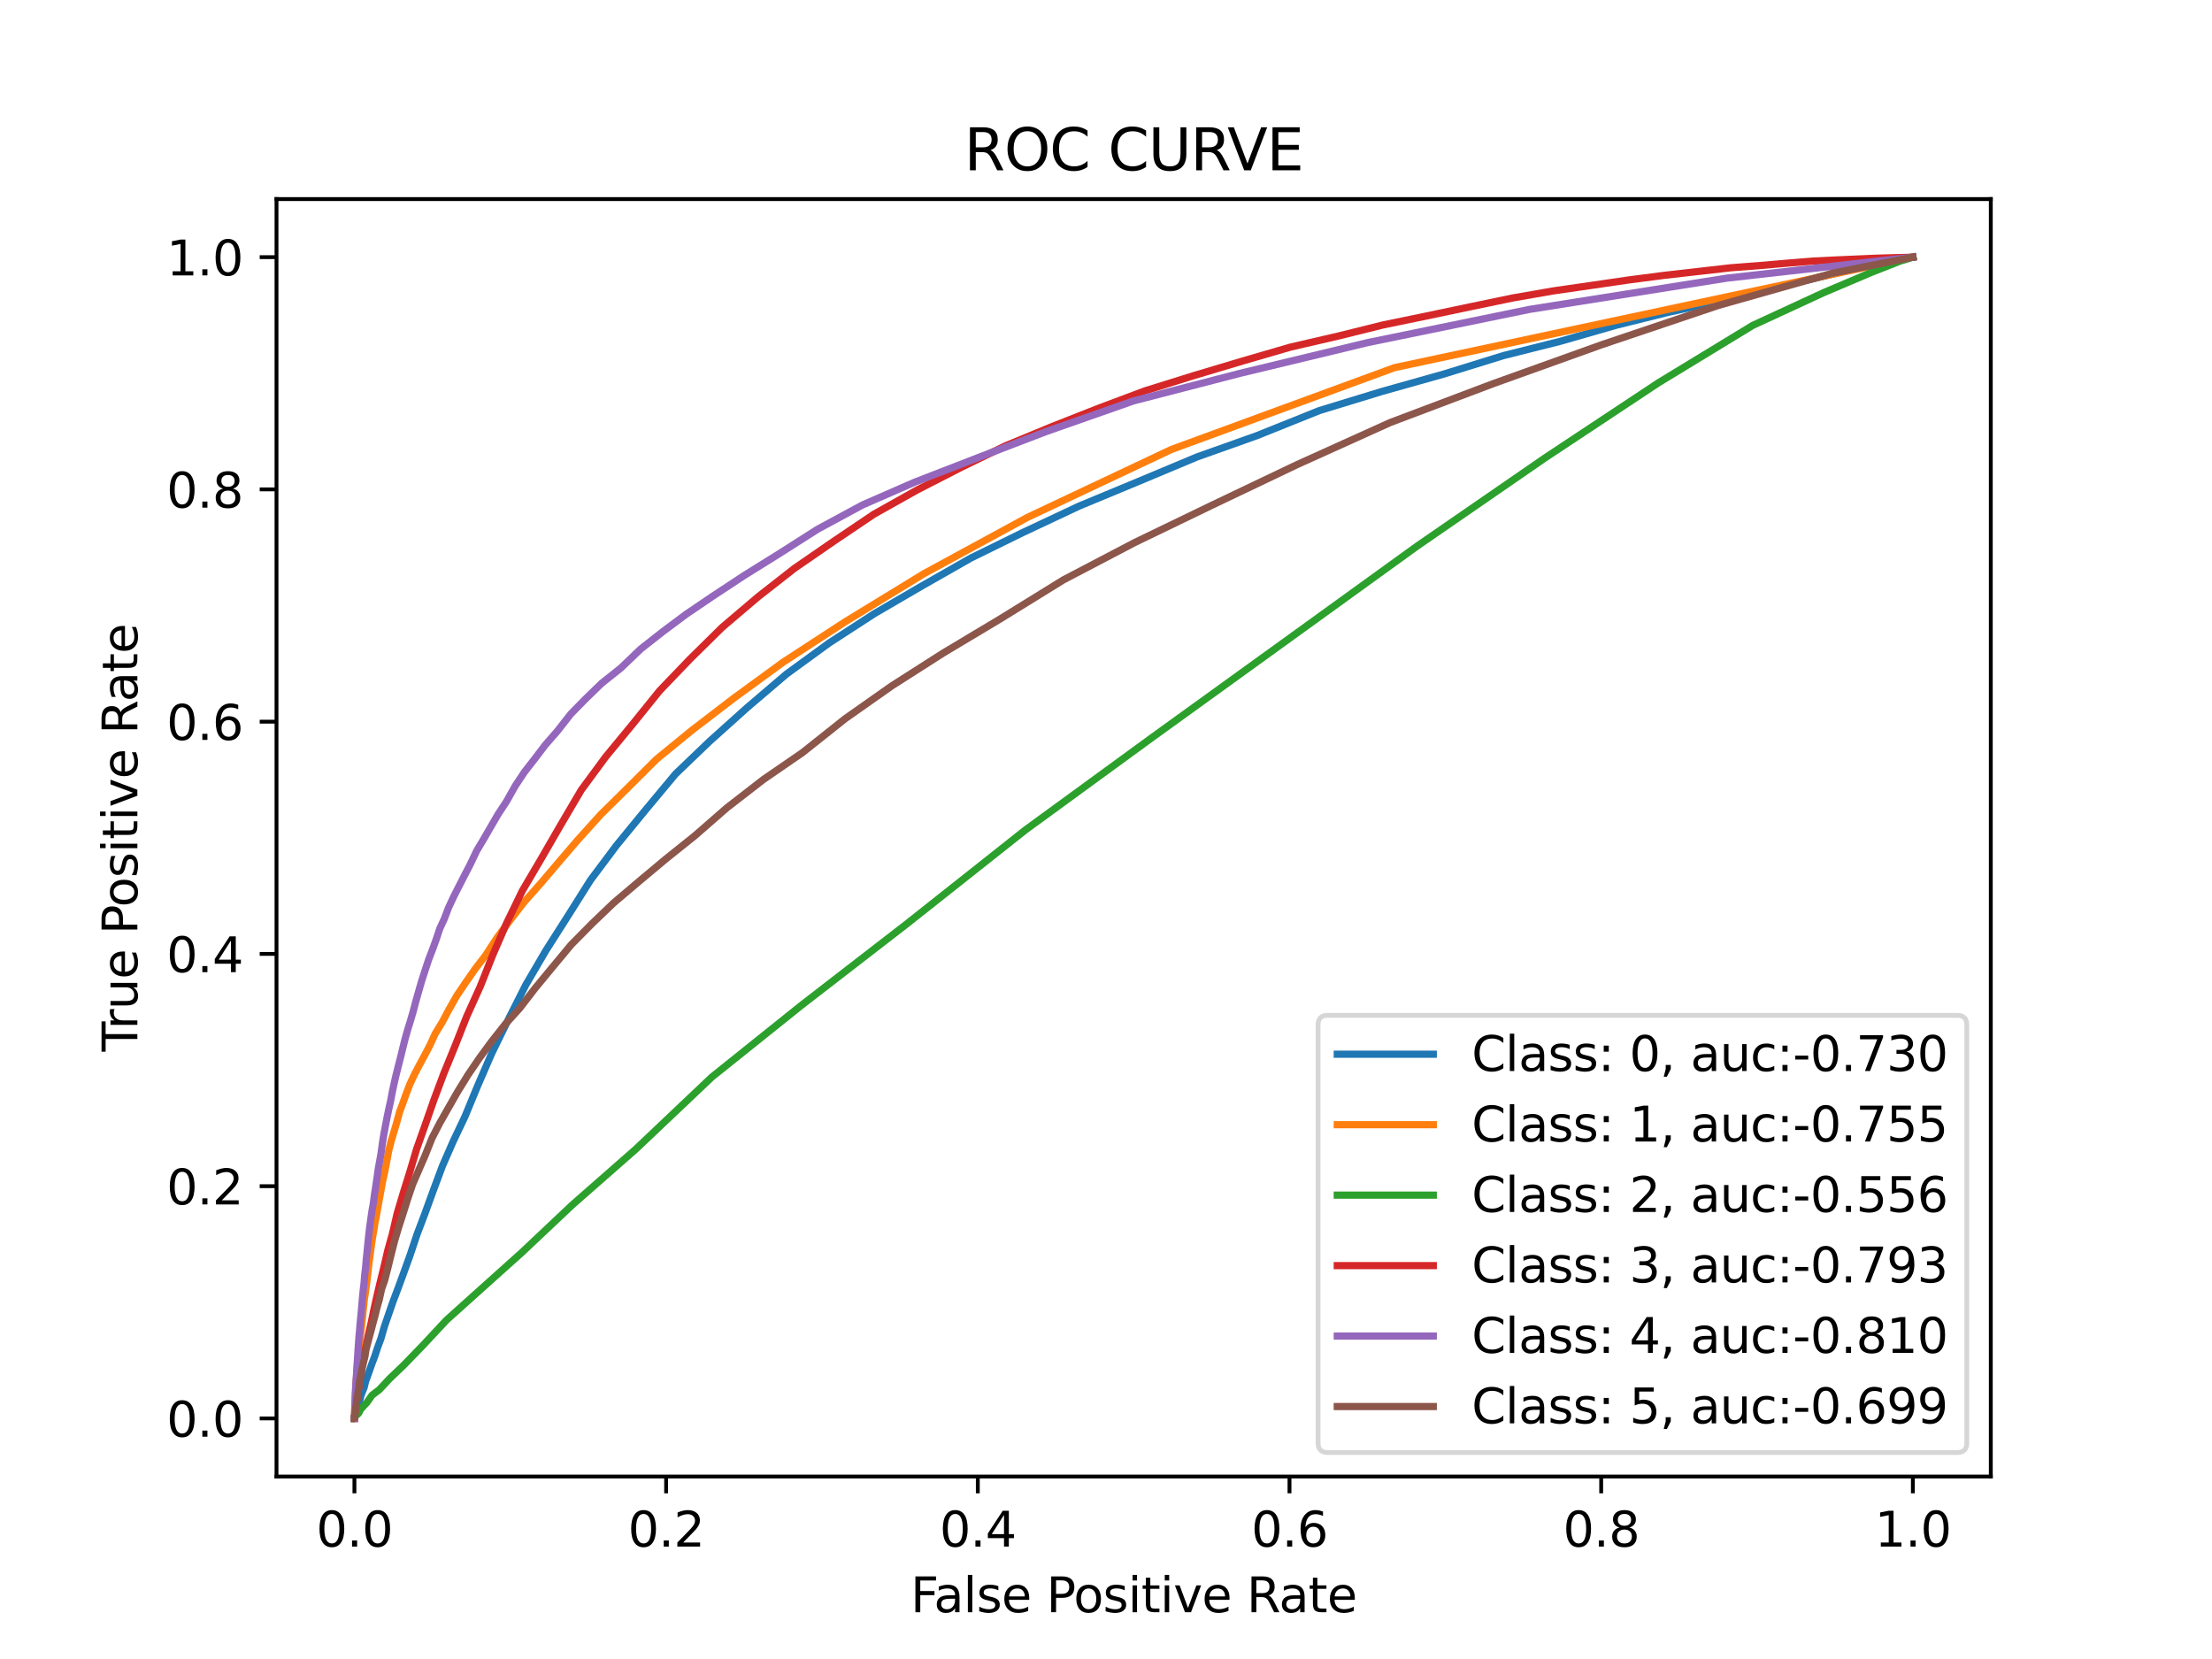 <?xml version="1.0" encoding="utf-8" standalone="no"?>
<!DOCTYPE svg PUBLIC "-//W3C//DTD SVG 1.1//EN"
  "http://www.w3.org/Graphics/SVG/1.1/DTD/svg11.dtd">
<svg height="345.6pt" version="1.1" viewBox="0 0 460.8 345.6" width="460.8pt" xmlns="http://www.w3.org/2000/svg" xmlns:xlink="http://www.w3.org/1999/xlink">
 <defs>
  <style type="text/css">*{stroke-linecap:butt;stroke-linejoin:round;}</style>
 </defs>
 <g id="figure_1">
  <g id="patch_1">
   <path d="M 0 345.6 
L 460.8 345.6 
L 460.8 0 
L 0 0 
z
" style="fill:#ffffff;"/>
  </g>
  <g id="axes_1">
   <g id="patch_2">
    <path d="M 57.6 307.584 
L 414.72 307.584 
L 414.72 41.472 
L 57.6 41.472 
z
" style="fill:#ffffff;"/>
   </g>
   <g id="matplotlib.axis_1">
    <g id="xtick_1">
     <g id="line2d_1">
      <defs>
       <path d="M 0 0 
L 0 3.5 
" id="m2ccf9ad926" style="stroke:#000000;stroke-width:0.8;"/>
      </defs>
      <g>
       <use style="stroke:#000000;stroke-width:0.8;" x="73.833" xlink:href="#m2ccf9ad926" y="307.584"/>
      </g>
     </g>
     <g id="text_1">
      <!-- 0.0 -->
      <g transform="translate(65.881 322.182)scale(0.1 -0.1)">
       <defs>
        <path d="M 2034 4250 
Q 1547 4250 1301 3770 
Q 1056 3291 1056 2328 
Q 1056 1369 1301 889 
Q 1547 409 2034 409 
Q 2525 409 2770 889 
Q 3016 1369 3016 2328 
Q 3016 3291 2770 3770 
Q 2525 4250 2034 4250 
z
M 2034 4750 
Q 2819 4750 3233 4129 
Q 3647 3509 3647 2328 
Q 3647 1150 3233 529 
Q 2819 -91 2034 -91 
Q 1250 -91 836 529 
Q 422 1150 422 2328 
Q 422 3509 836 4129 
Q 1250 4750 2034 4750 
z
" id="DejaVuSans-30" transform="scale(0.016)"/>
        <path d="M 684 794 
L 1344 794 
L 1344 0 
L 684 0 
L 684 794 
z
" id="DejaVuSans-2e" transform="scale(0.016)"/>
       </defs>
       <use xlink:href="#DejaVuSans-30"/>
       <use x="63.623" xlink:href="#DejaVuSans-2e"/>
       <use x="95.41" xlink:href="#DejaVuSans-30"/>
      </g>
     </g>
    </g>
    <g id="xtick_2">
     <g id="line2d_2">
      <g>
       <use style="stroke:#000000;stroke-width:0.8;" x="138.764" xlink:href="#m2ccf9ad926" y="307.584"/>
      </g>
     </g>
     <g id="text_2">
      <!-- 0.2 -->
      <g transform="translate(130.812 322.182)scale(0.1 -0.1)">
       <defs>
        <path d="M 1228 531 
L 3431 531 
L 3431 0 
L 469 0 
L 469 531 
Q 828 903 1448 1529 
Q 2069 2156 2228 2338 
Q 2531 2678 2651 2914 
Q 2772 3150 2772 3378 
Q 2772 3750 2511 3984 
Q 2250 4219 1831 4219 
Q 1534 4219 1204 4116 
Q 875 4013 500 3803 
L 500 4441 
Q 881 4594 1212 4672 
Q 1544 4750 1819 4750 
Q 2544 4750 2975 4387 
Q 3406 4025 3406 3419 
Q 3406 3131 3298 2873 
Q 3191 2616 2906 2266 
Q 2828 2175 2409 1742 
Q 1991 1309 1228 531 
z
" id="DejaVuSans-32" transform="scale(0.016)"/>
       </defs>
       <use xlink:href="#DejaVuSans-30"/>
       <use x="63.623" xlink:href="#DejaVuSans-2e"/>
       <use x="95.41" xlink:href="#DejaVuSans-32"/>
      </g>
     </g>
    </g>
    <g id="xtick_3">
     <g id="line2d_3">
      <g>
       <use style="stroke:#000000;stroke-width:0.8;" x="203.695" xlink:href="#m2ccf9ad926" y="307.584"/>
      </g>
     </g>
     <g id="text_3">
      <!-- 0.4 -->
      <g transform="translate(195.743 322.182)scale(0.1 -0.1)">
       <defs>
        <path d="M 2419 4116 
L 825 1625 
L 2419 1625 
L 2419 4116 
z
M 2253 4666 
L 3047 4666 
L 3047 1625 
L 3713 1625 
L 3713 1100 
L 3047 1100 
L 3047 0 
L 2419 0 
L 2419 1100 
L 313 1100 
L 313 1709 
L 2253 4666 
z
" id="DejaVuSans-34" transform="scale(0.016)"/>
       </defs>
       <use xlink:href="#DejaVuSans-30"/>
       <use x="63.623" xlink:href="#DejaVuSans-2e"/>
       <use x="95.41" xlink:href="#DejaVuSans-34"/>
      </g>
     </g>
    </g>
    <g id="xtick_4">
     <g id="line2d_4">
      <g>
       <use style="stroke:#000000;stroke-width:0.8;" x="268.625" xlink:href="#m2ccf9ad926" y="307.584"/>
      </g>
     </g>
     <g id="text_4">
      <!-- 0.6 -->
      <g transform="translate(260.674 322.182)scale(0.1 -0.1)">
       <defs>
        <path d="M 2113 2584 
Q 1688 2584 1439 2293 
Q 1191 2003 1191 1497 
Q 1191 994 1439 701 
Q 1688 409 2113 409 
Q 2538 409 2786 701 
Q 3034 994 3034 1497 
Q 3034 2003 2786 2293 
Q 2538 2584 2113 2584 
z
M 3366 4563 
L 3366 3988 
Q 3128 4100 2886 4159 
Q 2644 4219 2406 4219 
Q 1781 4219 1451 3797 
Q 1122 3375 1075 2522 
Q 1259 2794 1537 2939 
Q 1816 3084 2150 3084 
Q 2853 3084 3261 2657 
Q 3669 2231 3669 1497 
Q 3669 778 3244 343 
Q 2819 -91 2113 -91 
Q 1303 -91 875 529 
Q 447 1150 447 2328 
Q 447 3434 972 4092 
Q 1497 4750 2381 4750 
Q 2619 4750 2861 4703 
Q 3103 4656 3366 4563 
z
" id="DejaVuSans-36" transform="scale(0.016)"/>
       </defs>
       <use xlink:href="#DejaVuSans-30"/>
       <use x="63.623" xlink:href="#DejaVuSans-2e"/>
       <use x="95.41" xlink:href="#DejaVuSans-36"/>
      </g>
     </g>
    </g>
    <g id="xtick_5">
     <g id="line2d_5">
      <g>
       <use style="stroke:#000000;stroke-width:0.8;" x="333.556" xlink:href="#m2ccf9ad926" y="307.584"/>
      </g>
     </g>
     <g id="text_5">
      <!-- 0.8 -->
      <g transform="translate(325.605 322.182)scale(0.1 -0.1)">
       <defs>
        <path d="M 2034 2216 
Q 1584 2216 1326 1975 
Q 1069 1734 1069 1313 
Q 1069 891 1326 650 
Q 1584 409 2034 409 
Q 2484 409 2743 651 
Q 3003 894 3003 1313 
Q 3003 1734 2745 1975 
Q 2488 2216 2034 2216 
z
M 1403 2484 
Q 997 2584 770 2862 
Q 544 3141 544 3541 
Q 544 4100 942 4425 
Q 1341 4750 2034 4750 
Q 2731 4750 3128 4425 
Q 3525 4100 3525 3541 
Q 3525 3141 3298 2862 
Q 3072 2584 2669 2484 
Q 3125 2378 3379 2068 
Q 3634 1759 3634 1313 
Q 3634 634 3220 271 
Q 2806 -91 2034 -91 
Q 1263 -91 848 271 
Q 434 634 434 1313 
Q 434 1759 690 2068 
Q 947 2378 1403 2484 
z
M 1172 3481 
Q 1172 3119 1398 2916 
Q 1625 2713 2034 2713 
Q 2441 2713 2670 2916 
Q 2900 3119 2900 3481 
Q 2900 3844 2670 4047 
Q 2441 4250 2034 4250 
Q 1625 4250 1398 4047 
Q 1172 3844 1172 3481 
z
" id="DejaVuSans-38" transform="scale(0.016)"/>
       </defs>
       <use xlink:href="#DejaVuSans-30"/>
       <use x="63.623" xlink:href="#DejaVuSans-2e"/>
       <use x="95.41" xlink:href="#DejaVuSans-38"/>
      </g>
     </g>
    </g>
    <g id="xtick_6">
     <g id="line2d_6">
      <g>
       <use style="stroke:#000000;stroke-width:0.8;" x="398.487" xlink:href="#m2ccf9ad926" y="307.584"/>
      </g>
     </g>
     <g id="text_6">
      <!-- 1.0 -->
      <g transform="translate(390.536 322.182)scale(0.1 -0.1)">
       <defs>
        <path d="M 794 531 
L 1825 531 
L 1825 4091 
L 703 3866 
L 703 4441 
L 1819 4666 
L 2450 4666 
L 2450 531 
L 3481 531 
L 3481 0 
L 794 0 
L 794 531 
z
" id="DejaVuSans-31" transform="scale(0.016)"/>
       </defs>
       <use xlink:href="#DejaVuSans-31"/>
       <use x="63.623" xlink:href="#DejaVuSans-2e"/>
       <use x="95.41" xlink:href="#DejaVuSans-30"/>
      </g>
     </g>
    </g>
    <g id="text_7">
     <!-- False Positive Rate -->
     <g transform="translate(189.694 335.861)scale(0.1 -0.1)">
      <defs>
       <path d="M 628 4666 
L 3309 4666 
L 3309 4134 
L 1259 4134 
L 1259 2759 
L 3109 2759 
L 3109 2228 
L 1259 2228 
L 1259 0 
L 628 0 
L 628 4666 
z
" id="DejaVuSans-46" transform="scale(0.016)"/>
       <path d="M 2194 1759 
Q 1497 1759 1228 1600 
Q 959 1441 959 1056 
Q 959 750 1161 570 
Q 1363 391 1709 391 
Q 2188 391 2477 730 
Q 2766 1069 2766 1631 
L 2766 1759 
L 2194 1759 
z
M 3341 1997 
L 3341 0 
L 2766 0 
L 2766 531 
Q 2569 213 2275 61 
Q 1981 -91 1556 -91 
Q 1019 -91 701 211 
Q 384 513 384 1019 
Q 384 1609 779 1909 
Q 1175 2209 1959 2209 
L 2766 2209 
L 2766 2266 
Q 2766 2663 2505 2880 
Q 2244 3097 1772 3097 
Q 1472 3097 1187 3025 
Q 903 2953 641 2809 
L 641 3341 
Q 956 3463 1253 3523 
Q 1550 3584 1831 3584 
Q 2591 3584 2966 3190 
Q 3341 2797 3341 1997 
z
" id="DejaVuSans-61" transform="scale(0.016)"/>
       <path d="M 603 4863 
L 1178 4863 
L 1178 0 
L 603 0 
L 603 4863 
z
" id="DejaVuSans-6c" transform="scale(0.016)"/>
       <path d="M 2834 3397 
L 2834 2853 
Q 2591 2978 2328 3040 
Q 2066 3103 1784 3103 
Q 1356 3103 1142 2972 
Q 928 2841 928 2578 
Q 928 2378 1081 2264 
Q 1234 2150 1697 2047 
L 1894 2003 
Q 2506 1872 2764 1633 
Q 3022 1394 3022 966 
Q 3022 478 2636 193 
Q 2250 -91 1575 -91 
Q 1294 -91 989 -36 
Q 684 19 347 128 
L 347 722 
Q 666 556 975 473 
Q 1284 391 1588 391 
Q 1994 391 2212 530 
Q 2431 669 2431 922 
Q 2431 1156 2273 1281 
Q 2116 1406 1581 1522 
L 1381 1569 
Q 847 1681 609 1914 
Q 372 2147 372 2553 
Q 372 3047 722 3315 
Q 1072 3584 1716 3584 
Q 2034 3584 2315 3537 
Q 2597 3491 2834 3397 
z
" id="DejaVuSans-73" transform="scale(0.016)"/>
       <path d="M 3597 1894 
L 3597 1613 
L 953 1613 
Q 991 1019 1311 708 
Q 1631 397 2203 397 
Q 2534 397 2845 478 
Q 3156 559 3463 722 
L 3463 178 
Q 3153 47 2828 -22 
Q 2503 -91 2169 -91 
Q 1331 -91 842 396 
Q 353 884 353 1716 
Q 353 2575 817 3079 
Q 1281 3584 2069 3584 
Q 2775 3584 3186 3129 
Q 3597 2675 3597 1894 
z
M 3022 2063 
Q 3016 2534 2758 2815 
Q 2500 3097 2075 3097 
Q 1594 3097 1305 2825 
Q 1016 2553 972 2059 
L 3022 2063 
z
" id="DejaVuSans-65" transform="scale(0.016)"/>
       <path id="DejaVuSans-20" transform="scale(0.016)"/>
       <path d="M 1259 4147 
L 1259 2394 
L 2053 2394 
Q 2494 2394 2734 2622 
Q 2975 2850 2975 3272 
Q 2975 3691 2734 3919 
Q 2494 4147 2053 4147 
L 1259 4147 
z
M 628 4666 
L 2053 4666 
Q 2838 4666 3239 4311 
Q 3641 3956 3641 3272 
Q 3641 2581 3239 2228 
Q 2838 1875 2053 1875 
L 1259 1875 
L 1259 0 
L 628 0 
L 628 4666 
z
" id="DejaVuSans-50" transform="scale(0.016)"/>
       <path d="M 1959 3097 
Q 1497 3097 1228 2736 
Q 959 2375 959 1747 
Q 959 1119 1226 758 
Q 1494 397 1959 397 
Q 2419 397 2687 759 
Q 2956 1122 2956 1747 
Q 2956 2369 2687 2733 
Q 2419 3097 1959 3097 
z
M 1959 3584 
Q 2709 3584 3137 3096 
Q 3566 2609 3566 1747 
Q 3566 888 3137 398 
Q 2709 -91 1959 -91 
Q 1206 -91 779 398 
Q 353 888 353 1747 
Q 353 2609 779 3096 
Q 1206 3584 1959 3584 
z
" id="DejaVuSans-6f" transform="scale(0.016)"/>
       <path d="M 603 3500 
L 1178 3500 
L 1178 0 
L 603 0 
L 603 3500 
z
M 603 4863 
L 1178 4863 
L 1178 4134 
L 603 4134 
L 603 4863 
z
" id="DejaVuSans-69" transform="scale(0.016)"/>
       <path d="M 1172 4494 
L 1172 3500 
L 2356 3500 
L 2356 3053 
L 1172 3053 
L 1172 1153 
Q 1172 725 1289 603 
Q 1406 481 1766 481 
L 2356 481 
L 2356 0 
L 1766 0 
Q 1100 0 847 248 
Q 594 497 594 1153 
L 594 3053 
L 172 3053 
L 172 3500 
L 594 3500 
L 594 4494 
L 1172 4494 
z
" id="DejaVuSans-74" transform="scale(0.016)"/>
       <path d="M 191 3500 
L 800 3500 
L 1894 563 
L 2988 3500 
L 3597 3500 
L 2284 0 
L 1503 0 
L 191 3500 
z
" id="DejaVuSans-76" transform="scale(0.016)"/>
       <path d="M 2841 2188 
Q 3044 2119 3236 1894 
Q 3428 1669 3622 1275 
L 4263 0 
L 3584 0 
L 2988 1197 
Q 2756 1666 2539 1819 
Q 2322 1972 1947 1972 
L 1259 1972 
L 1259 0 
L 628 0 
L 628 4666 
L 2053 4666 
Q 2853 4666 3247 4331 
Q 3641 3997 3641 3322 
Q 3641 2881 3436 2590 
Q 3231 2300 2841 2188 
z
M 1259 4147 
L 1259 2491 
L 2053 2491 
Q 2509 2491 2742 2702 
Q 2975 2913 2975 3322 
Q 2975 3731 2742 3939 
Q 2509 4147 2053 4147 
L 1259 4147 
z
" id="DejaVuSans-52" transform="scale(0.016)"/>
      </defs>
      <use xlink:href="#DejaVuSans-46"/>
      <use x="48.395" xlink:href="#DejaVuSans-61"/>
      <use x="109.674" xlink:href="#DejaVuSans-6c"/>
      <use x="137.457" xlink:href="#DejaVuSans-73"/>
      <use x="189.557" xlink:href="#DejaVuSans-65"/>
      <use x="251.08" xlink:href="#DejaVuSans-20"/>
      <use x="282.867" xlink:href="#DejaVuSans-50"/>
      <use x="339.545" xlink:href="#DejaVuSans-6f"/>
      <use x="400.727" xlink:href="#DejaVuSans-73"/>
      <use x="452.826" xlink:href="#DejaVuSans-69"/>
      <use x="480.609" xlink:href="#DejaVuSans-74"/>
      <use x="519.818" xlink:href="#DejaVuSans-69"/>
      <use x="547.602" xlink:href="#DejaVuSans-76"/>
      <use x="606.781" xlink:href="#DejaVuSans-65"/>
      <use x="668.305" xlink:href="#DejaVuSans-20"/>
      <use x="700.092" xlink:href="#DejaVuSans-52"/>
      <use x="767.324" xlink:href="#DejaVuSans-61"/>
      <use x="828.604" xlink:href="#DejaVuSans-74"/>
      <use x="867.812" xlink:href="#DejaVuSans-65"/>
     </g>
    </g>
   </g>
   <g id="matplotlib.axis_2">
    <g id="ytick_1">
     <g id="line2d_7">
      <defs>
       <path d="M 0 0 
L -3.5 0 
" id="m51842bab25" style="stroke:#000000;stroke-width:0.8;"/>
      </defs>
      <g>
       <use style="stroke:#000000;stroke-width:0.8;" x="57.6" xlink:href="#m51842bab25" y="295.488"/>
      </g>
     </g>
     <g id="text_8">
      <!-- 0.0 -->
      <g transform="translate(34.697 299.287)scale(0.1 -0.1)">
       <use xlink:href="#DejaVuSans-30"/>
       <use x="63.623" xlink:href="#DejaVuSans-2e"/>
       <use x="95.41" xlink:href="#DejaVuSans-30"/>
      </g>
     </g>
    </g>
    <g id="ytick_2">
     <g id="line2d_8">
      <g>
       <use style="stroke:#000000;stroke-width:0.8;" x="57.6" xlink:href="#m51842bab25" y="247.104"/>
      </g>
     </g>
     <g id="text_9">
      <!-- 0.2 -->
      <g transform="translate(34.697 250.903)scale(0.1 -0.1)">
       <use xlink:href="#DejaVuSans-30"/>
       <use x="63.623" xlink:href="#DejaVuSans-2e"/>
       <use x="95.41" xlink:href="#DejaVuSans-32"/>
      </g>
     </g>
    </g>
    <g id="ytick_3">
     <g id="line2d_9">
      <g>
       <use style="stroke:#000000;stroke-width:0.8;" x="57.6" xlink:href="#m51842bab25" y="198.72"/>
      </g>
     </g>
     <g id="text_10">
      <!-- 0.4 -->
      <g transform="translate(34.697 202.519)scale(0.1 -0.1)">
       <use xlink:href="#DejaVuSans-30"/>
       <use x="63.623" xlink:href="#DejaVuSans-2e"/>
       <use x="95.41" xlink:href="#DejaVuSans-34"/>
      </g>
     </g>
    </g>
    <g id="ytick_4">
     <g id="line2d_10">
      <g>
       <use style="stroke:#000000;stroke-width:0.8;" x="57.6" xlink:href="#m51842bab25" y="150.336"/>
      </g>
     </g>
     <g id="text_11">
      <!-- 0.6 -->
      <g transform="translate(34.697 154.135)scale(0.1 -0.1)">
       <use xlink:href="#DejaVuSans-30"/>
       <use x="63.623" xlink:href="#DejaVuSans-2e"/>
       <use x="95.41" xlink:href="#DejaVuSans-36"/>
      </g>
     </g>
    </g>
    <g id="ytick_5">
     <g id="line2d_11">
      <g>
       <use style="stroke:#000000;stroke-width:0.8;" x="57.6" xlink:href="#m51842bab25" y="101.952"/>
      </g>
     </g>
     <g id="text_12">
      <!-- 0.8 -->
      <g transform="translate(34.697 105.751)scale(0.1 -0.1)">
       <use xlink:href="#DejaVuSans-30"/>
       <use x="63.623" xlink:href="#DejaVuSans-2e"/>
       <use x="95.41" xlink:href="#DejaVuSans-38"/>
      </g>
     </g>
    </g>
    <g id="ytick_6">
     <g id="line2d_12">
      <g>
       <use style="stroke:#000000;stroke-width:0.8;" x="57.6" xlink:href="#m51842bab25" y="53.568"/>
      </g>
     </g>
     <g id="text_13">
      <!-- 1.0 -->
      <g transform="translate(34.697 57.367)scale(0.1 -0.1)">
       <use xlink:href="#DejaVuSans-31"/>
       <use x="63.623" xlink:href="#DejaVuSans-2e"/>
       <use x="95.41" xlink:href="#DejaVuSans-30"/>
      </g>
     </g>
    </g>
    <g id="text_14">
     <!-- True Positive Rate -->
     <g transform="translate(28.617 219.058)rotate(-90)scale(0.1 -0.1)">
      <defs>
       <path d="M -19 4666 
L 3928 4666 
L 3928 4134 
L 2272 4134 
L 2272 0 
L 1638 0 
L 1638 4134 
L -19 4134 
L -19 4666 
z
" id="DejaVuSans-54" transform="scale(0.016)"/>
       <path d="M 2631 2963 
Q 2534 3019 2420 3045 
Q 2306 3072 2169 3072 
Q 1681 3072 1420 2755 
Q 1159 2438 1159 1844 
L 1159 0 
L 581 0 
L 581 3500 
L 1159 3500 
L 1159 2956 
Q 1341 3275 1631 3429 
Q 1922 3584 2338 3584 
Q 2397 3584 2469 3576 
Q 2541 3569 2628 3553 
L 2631 2963 
z
" id="DejaVuSans-72" transform="scale(0.016)"/>
       <path d="M 544 1381 
L 544 3500 
L 1119 3500 
L 1119 1403 
Q 1119 906 1312 657 
Q 1506 409 1894 409 
Q 2359 409 2629 706 
Q 2900 1003 2900 1516 
L 2900 3500 
L 3475 3500 
L 3475 0 
L 2900 0 
L 2900 538 
Q 2691 219 2414 64 
Q 2138 -91 1772 -91 
Q 1169 -91 856 284 
Q 544 659 544 1381 
z
M 1991 3584 
L 1991 3584 
z
" id="DejaVuSans-75" transform="scale(0.016)"/>
      </defs>
      <use xlink:href="#DejaVuSans-54"/>
      <use x="46.334" xlink:href="#DejaVuSans-72"/>
      <use x="87.447" xlink:href="#DejaVuSans-75"/>
      <use x="150.826" xlink:href="#DejaVuSans-65"/>
      <use x="212.35" xlink:href="#DejaVuSans-20"/>
      <use x="244.137" xlink:href="#DejaVuSans-50"/>
      <use x="300.814" xlink:href="#DejaVuSans-6f"/>
      <use x="361.996" xlink:href="#DejaVuSans-73"/>
      <use x="414.096" xlink:href="#DejaVuSans-69"/>
      <use x="441.879" xlink:href="#DejaVuSans-74"/>
      <use x="481.088" xlink:href="#DejaVuSans-69"/>
      <use x="508.871" xlink:href="#DejaVuSans-76"/>
      <use x="568.051" xlink:href="#DejaVuSans-65"/>
      <use x="629.574" xlink:href="#DejaVuSans-20"/>
      <use x="661.361" xlink:href="#DejaVuSans-52"/>
      <use x="728.594" xlink:href="#DejaVuSans-61"/>
      <use x="789.873" xlink:href="#DejaVuSans-74"/>
      <use x="829.082" xlink:href="#DejaVuSans-65"/>
     </g>
    </g>
   </g>
   <g id="line2d_13">
    <path clip-path="url(#pe6e55d1273)" d="M 398.487 53.568 
L 397.936 53.614 
L 396.834 53.753 
L 395.55 53.937 
L 393.826 54.23 
L 391.917 54.599 
L 389.585 55.322 
L 386.612 55.861 
L 383.045 56.769 
L 378.334 57.923 
L 372.416 59.307 
L 365.409 60.969 
L 357.12 62.97 
L 347.457 65.078 
L 336.681 67.755 
L 325.111 71.079 
L 313.195 74.079 
L 300.755 77.926 
L 287.849 81.558 
L 274.855 85.528 
L 261.824 90.759 
L 249.321 95.206 
L 236.936 100.392 
L 224.807 105.423 
L 212.992 110.978 
L 202.298 116.225 
L 191.999 122.088 
L 182.106 127.858 
L 172.738 133.936 
L 163.849 140.414 
L 155.604 147.446 
L 147.773 154.478 
L 140.712 161.249 
L 134.406 168.819 
L 128.417 176.128 
L 123.025 183.33 
L 118.214 190.962 
L 113.732 197.994 
L 109.546 205.149 
L 105.847 212.473 
L 102.46 219.382 
L 99.416 226.399 
L 96.874 232.569 
L 94.4 237.785 
L 92.172 242.879 
L 90.197 248.187 
L 88.506 252.834 
L 86.862 257.173 
L 85.4 261.559 
L 84.129 265.067 
L 82.926 268.36 
L 81.911 271.037 
L 80.965 273.761 
L 80.087 276.3 
L 79.348 278.87 
L 78.679 280.67 
L 78.068 282.532 
L 77.487 284.055 
L 77.01 285.409 
L 76.549 286.717 
L 76.159 287.764 
L 75.832 289.118 
L 75.499 289.902 
L 75.207 290.687 
L 75.022 291.38 
L 74.839 292.072 
L 74.689 292.688 
L 74.523 293.057 
L 74.411 293.534 
L 74.337 293.795 
L 74.239 293.995 
L 74.155 294.195 
L 74.095 294.411 
L 74.051 294.657 
L 74.007 294.811 
L 73.966 294.934 
L 73.947 295.057 
L 73.923 295.134 
L 73.893 295.257 
L 73.882 295.303 
L 73.871 295.334 
L 73.86 295.396 
L 73.855 295.411 
L 73.852 295.442 
L 73.844 295.473 
L 73.841 295.473 
L 73.838 295.473 
L 73.835 295.488 
L 73.835 295.488 
L 73.833 295.488 
L 73.833 295.488 
L 73.833 295.488 
L 73.833 295.488 
L 73.833 295.488 
L 73.833 295.488 
L 73.833 295.488 
L 73.833 295.488 
L 73.833 295.488 
L 73.833 295.488 
L 73.833 295.488 
L 73.833 295.488 
" style="fill:none;stroke:#1f77b4;stroke-linecap:square;stroke-width:1.5;"/>
   </g>
   <g id="line2d_14">
    <path clip-path="url(#pe6e55d1273)" d="M 398.487 53.568 
L 290.496 76.589 
L 244.039 93.625 
L 214.035 107.782 
L 192.473 119.51 
L 175.964 129.596 
L 163.123 137.962 
L 152.851 145.458 
L 144.184 152.102 
L 136.758 158.167 
L 130.459 164.441 
L 125.13 169.702 
L 120.368 174.978 
L 116.23 179.805 
L 112.59 184.084 
L 109.274 187.816 
L 106.296 191.661 
L 103.536 195.361 
L 101.138 199.045 
L 98.988 201.844 
L 97.024 204.659 
L 95.126 207.475 
L 93.518 210.322 
L 92.059 213.057 
L 90.668 215.325 
L 89.553 217.754 
L 88.425 219.91 
L 87.292 222.001 
L 86.367 223.771 
L 85.412 225.798 
L 84.61 227.873 
L 83.929 229.788 
L 83.218 231.702 
L 82.627 233.89 
L 81.995 236.013 
L 81.423 237.944 
L 80.954 239.842 
L 80.528 242.127 
L 80.138 244.138 
L 79.728 246.004 
L 79.378 247.886 
L 79.094 249.43 
L 78.741 251.361 
L 78.443 253.066 
L 78.123 254.675 
L 77.882 256.203 
L 77.616 257.731 
L 77.372 259.324 
L 77.163 260.917 
L 76.978 262.3 
L 76.81 263.571 
L 76.626 265.26 
L 76.455 266.756 
L 76.254 268.204 
L 76.094 269.491 
L 75.918 270.505 
L 75.796 271.679 
L 75.674 272.805 
L 75.557 273.947 
L 75.441 275.041 
L 75.319 276.151 
L 75.216 277.1 
L 75.118 277.953 
L 75.045 278.677 
L 74.969 279.449 
L 74.893 280.173 
L 74.82 280.993 
L 74.733 281.685 
L 74.673 282.345 
L 74.597 282.956 
L 74.546 283.68 
L 74.484 284.34 
L 74.4 284.999 
L 74.351 285.675 
L 74.31 286.141 
L 74.277 286.897 
L 74.234 287.428 
L 74.21 287.814 
L 74.145 288.345 
L 74.109 288.876 
L 74.082 289.439 
L 74.058 289.954 
L 74.014 290.356 
L 74.001 290.855 
L 73.974 291.257 
L 73.957 291.724 
L 73.944 292.158 
L 73.928 292.528 
L 73.922 292.785 
L 73.909 293.107 
L 73.89 293.461 
L 73.882 293.815 
L 73.865 294.137 
L 73.86 294.33 
L 73.852 294.635 
L 73.849 294.78 
L 73.841 295.07 
L 73.838 295.182 
L 73.833 295.375 
L 73.833 295.488 
L 73.833 295.488 
" style="fill:none;stroke:#ff7f0e;stroke-linecap:square;stroke-width:1.5;"/>
   </g>
   <g id="line2d_15">
    <path clip-path="url(#pe6e55d1273)" d="M 398.487 53.568 
L 395.789 54.41 
L 389.912 56.711 
L 379.914 60.956 
L 365.114 67.793 
L 345.467 79.75 
L 321.844 95.4 
L 295.201 113.773 
L 267.757 133.603 
L 240.066 153.596 
L 213.597 172.908 
L 188.834 192.512 
L 166.907 209.458 
L 148.301 224.364 
L 132.403 239.431 
L 119.258 250.966 
L 108.709 260.914 
L 99.963 268.756 
L 93.005 275.009 
L 87.983 280.388 
L 84.119 284.374 
L 81.14 287.225 
L 79.054 289.461 
L 77.498 290.66 
L 76.424 292.183 
L 75.723 292.928 
L 75.113 293.609 
L 74.761 294.321 
L 74.458 294.646 
L 74.256 294.808 
L 74.111 294.937 
L 74.024 295.132 
L 73.953 295.164 
L 73.925 295.294 
L 73.904 295.294 
L 73.889 295.391 
L 73.874 295.423 
L 73.866 295.456 
L 73.858 295.488 
L 73.853 295.488 
L 73.853 295.488 
L 73.843 295.488 
L 73.838 295.488 
L 73.835 295.488 
L 73.835 295.488 
L 73.835 295.488 
L 73.835 295.488 
L 73.833 295.488 
L 73.833 295.488 
L 73.833 295.488 
L 73.833 295.488 
L 73.833 295.488 
L 73.833 295.488 
L 73.833 295.488 
L 73.833 295.488 
L 73.833 295.488 
L 73.833 295.488 
L 73.833 295.488 
L 73.833 295.488 
L 73.833 295.488 
L 73.833 295.488 
L 73.833 295.488 
L 73.833 295.488 
L 73.833 295.488 
L 73.833 295.488 
L 73.833 295.488 
L 73.833 295.488 
L 73.833 295.488 
L 73.833 295.488 
L 73.833 295.488 
L 73.833 295.488 
L 73.833 295.488 
L 73.833 295.488 
L 73.833 295.488 
L 73.833 295.488 
L 73.833 295.488 
L 73.833 295.488 
L 73.833 295.488 
L 73.833 295.488 
L 73.833 295.488 
L 73.833 295.488 
L 73.833 295.488 
L 73.833 295.488 
L 73.833 295.488 
L 73.833 295.488 
L 73.833 295.488 
L 73.833 295.488 
L 73.833 295.488 
L 73.833 295.488 
L 73.833 295.488 
L 73.833 295.488 
L 73.833 295.488 
L 73.833 295.488 
L 73.833 295.488 
L 73.833 295.488 
L 73.833 295.488 
L 73.833 295.488 
L 73.833 295.488 
L 73.833 295.488 
L 73.833 295.488 
L 73.833 295.488 
" style="fill:none;stroke:#2ca02c;stroke-linecap:square;stroke-width:1.5;"/>
   </g>
   <g id="line2d_16">
    <path clip-path="url(#pe6e55d1273)" d="M 398.487 53.568 
L 397.01 53.621 
L 394.273 53.689 
L 390.752 53.792 
L 386.816 53.965 
L 382.412 54.157 
L 377.574 54.398 
L 372.6 54.799 
L 366.981 55.289 
L 360.519 55.785 
L 354.032 56.523 
L 346.644 57.364 
L 339.401 58.304 
L 331.715 59.425 
L 323.619 60.593 
L 315.094 62.079 
L 306.329 63.899 
L 297.282 65.801 
L 288.143 67.685 
L 278.847 69.991 
L 268.805 72.315 
L 258.929 75.185 
L 248.672 78.25 
L 238.499 81.426 
L 228.91 85.023 
L 219.307 88.805 
L 209.504 92.85 
L 200.257 97.345 
L 190.981 102.11 
L 182.056 107.116 
L 173.779 112.693 
L 165.498 118.401 
L 157.943 124.315 
L 150.472 130.663 
L 143.697 137.343 
L 137.411 143.896 
L 131.631 151.059 
L 126.169 157.679 
L 121.087 164.576 
L 116.746 171.956 
L 112.762 178.853 
L 108.841 185.512 
L 105.539 192.303 
L 102.666 198.909 
L 100.047 205.501 
L 97.218 211.755 
L 94.819 217.84 
L 92.439 223.658 
L 90.4 229.108 
L 88.605 234.249 
L 86.801 239.326 
L 85.43 243.952 
L 84.001 248.518 
L 82.733 252.79 
L 81.768 256.948 
L 80.773 260.524 
L 79.958 264.036 
L 79.159 267.276 
L 78.446 270.32 
L 77.817 273.154 
L 77.281 275.751 
L 76.749 278.086 
L 76.31 280.232 
L 75.896 282.095 
L 75.559 283.819 
L 75.315 285.462 
L 75.111 286.845 
L 74.911 288.03 
L 74.735 289.084 
L 74.569 290.085 
L 74.452 291.004 
L 74.335 291.713 
L 74.174 292.348 
L 74.116 292.934 
L 74.072 293.352 
L 74.008 293.785 
L 73.974 294.126 
L 73.95 294.452 
L 73.921 294.704 
L 73.906 294.896 
L 73.886 295.052 
L 73.881 295.137 
L 73.872 295.194 
L 73.852 295.275 
L 73.842 295.332 
L 73.838 295.371 
L 73.833 295.41 
L 73.833 295.438 
L 73.833 295.46 
L 73.833 295.47 
L 73.833 295.488 
L 73.833 295.488 
L 73.833 295.488 
L 73.833 295.488 
L 73.833 295.488 
L 73.833 295.488 
L 73.833 295.488 
L 73.833 295.488 
L 73.833 295.488 
L 73.833 295.488 
L 73.833 295.488 
" style="fill:none;stroke:#d62728;stroke-linecap:square;stroke-width:1.5;"/>
   </g>
   <g id="line2d_17">
    <path clip-path="url(#pe6e55d1273)" d="M 398.487 53.568 
L 359.726 57.943 
L 318.59 64.457 
L 284.914 71.369 
L 258.273 77.783 
L 236.095 83.527 
L 217.87 89.926 
L 203.5 95.427 
L 190.52 100.458 
L 179.685 105.19 
L 170.319 110.25 
L 162.129 115.466 
L 154.943 119.941 
L 148.518 124.174 
L 142.945 127.951 
L 138.091 131.571 
L 133.465 135.206 
L 129.328 139.168 
L 125.334 142.346 
L 121.91 145.667 
L 118.909 148.731 
L 116.119 152.294 
L 113.58 155.202 
L 111.339 158.152 
L 109.253 160.831 
L 107.351 163.696 
L 105.521 166.946 
L 103.762 169.625 
L 102.119 172.447 
L 100.675 174.941 
L 99.297 177.25 
L 98.026 179.93 
L 96.81 182.281 
L 95.622 184.604 
L 94.525 186.757 
L 93.425 189.122 
L 92.554 191.417 
L 91.614 193.455 
L 90.812 195.85 
L 90.071 197.888 
L 89.31 199.854 
L 88.585 202.049 
L 87.868 204.258 
L 87.229 206.468 
L 86.628 208.577 
L 86.071 210.715 
L 85.432 212.881 
L 84.9 214.591 
L 84.34 216.601 
L 83.891 218.411 
L 83.406 220.406 
L 82.976 222.088 
L 82.521 223.884 
L 82.066 225.865 
L 81.733 227.433 
L 81.369 229.357 
L 80.98 231.11 
L 80.638 232.749 
L 80.302 234.474 
L 79.955 236.312 
L 79.654 238.193 
L 79.403 240.117 
L 79.111 241.785 
L 78.822 243.339 
L 78.56 245.206 
L 78.284 247.087 
L 77.998 248.911 
L 77.758 250.75 
L 77.51 252.118 
L 77.262 253.828 
L 77.036 255.425 
L 76.832 257.163 
L 76.65 258.916 
L 76.493 260.498 
L 76.302 262.337 
L 76.159 264.047 
L 75.969 265.629 
L 75.834 267.354 
L 75.674 268.637 
L 75.511 270.333 
L 75.407 271.487 
L 75.291 272.912 
L 75.142 274.466 
L 75.01 275.848 
L 74.897 277.273 
L 74.775 278.542 
L 74.665 280.053 
L 74.547 281.777 
L 74.453 283.331 
L 74.345 284.87 
L 74.277 286.181 
L 74.175 287.45 
L 74.108 288.661 
L 74.062 289.83 
L 74.006 290.998 
L 73.973 291.925 
L 73.924 293.008 
L 73.891 294.134 
L 73.86 294.832 
L 73.838 295.317 
L 73.833 295.488 
" style="fill:none;stroke:#9467bd;stroke-linecap:square;stroke-width:1.5;"/>
   </g>
   <g id="line2d_18">
    <path clip-path="url(#pe6e55d1273)" d="M 398.487 53.568 
L 381.564 56.952 
L 357.936 63.635 
L 333.737 71.786 
L 311.019 79.937 
L 289.599 88.025 
L 270.147 96.814 
L 252.436 105.264 
L 236.357 113.032 
L 221.528 120.8 
L 208.404 128.909 
L 196.527 136.017 
L 185.792 142.87 
L 176.056 149.723 
L 167.168 156.789 
L 159.056 162.365 
L 151.421 168.282 
L 144.761 174.092 
L 138.725 178.923 
L 133.102 183.626 
L 127.856 188.074 
L 123.299 192.437 
L 119.007 196.779 
L 115.045 201.546 
L 111.479 205.867 
L 108.267 210.038 
L 105.257 213.358 
L 102.402 216.976 
L 99.887 220.403 
L 97.482 223.936 
L 95.321 227.447 
L 93.411 230.789 
L 91.635 233.917 
L 90.009 237.067 
L 88.533 240.77 
L 87.191 243.856 
L 85.947 246.729 
L 84.889 249.879 
L 83.981 252.752 
L 82.992 255.838 
L 82.176 258.584 
L 81.45 261.457 
L 80.774 264.224 
L 80.119 266.756 
L 79.492 268.544 
L 78.99 270.8 
L 78.511 272.481 
L 78.085 274.248 
L 77.672 275.716 
L 77.301 277.164 
L 76.877 278.717 
L 76.543 279.994 
L 76.238 281.165 
L 76.019 282.591 
L 75.83 283.357 
L 75.588 284.4 
L 75.406 285.166 
L 75.261 285.996 
L 75.093 286.847 
L 74.943 287.571 
L 74.84 288.294 
L 74.746 289.167 
L 74.635 289.784 
L 74.535 290.38 
L 74.459 290.827 
L 74.393 291.274 
L 74.327 291.657 
L 74.251 292.189 
L 74.206 292.615 
L 74.148 292.934 
L 74.101 293.317 
L 74.059 293.679 
L 74.035 293.849 
L 73.996 294.062 
L 73.972 294.424 
L 73.946 294.509 
L 73.92 294.743 
L 73.909 294.913 
L 73.901 294.956 
L 73.883 295.041 
L 73.872 295.19 
L 73.859 295.254 
L 73.854 295.296 
L 73.849 295.36 
L 73.843 295.382 
L 73.843 295.403 
L 73.843 295.467 
L 73.841 295.467 
L 73.838 295.467 
L 73.835 295.488 
L 73.833 295.488 
L 73.833 295.488 
L 73.833 295.488 
L 73.833 295.488 
L 73.833 295.488 
L 73.833 295.488 
L 73.833 295.488 
L 73.833 295.488 
L 73.833 295.488 
L 73.833 295.488 
L 73.833 295.488 
" style="fill:none;stroke:#8c564b;stroke-linecap:square;stroke-width:1.5;"/>
   </g>
   <g id="patch_3">
    <path d="M 57.6 307.584 
L 57.6 41.472 
" style="fill:none;stroke:#000000;stroke-linecap:square;stroke-linejoin:miter;stroke-width:0.8;"/>
   </g>
   <g id="patch_4">
    <path d="M 414.72 307.584 
L 414.72 41.472 
" style="fill:none;stroke:#000000;stroke-linecap:square;stroke-linejoin:miter;stroke-width:0.8;"/>
   </g>
   <g id="patch_5">
    <path d="M 57.6 307.584 
L 414.72 307.584 
" style="fill:none;stroke:#000000;stroke-linecap:square;stroke-linejoin:miter;stroke-width:0.8;"/>
   </g>
   <g id="patch_6">
    <path d="M 57.6 41.472 
L 414.72 41.472 
" style="fill:none;stroke:#000000;stroke-linecap:square;stroke-linejoin:miter;stroke-width:0.8;"/>
   </g>
   <g id="text_15">
    <!-- ROC CURVE -->
    <g transform="translate(200.856 35.472)scale(0.12 -0.12)">
     <defs>
      <path d="M 2522 4238 
Q 1834 4238 1429 3725 
Q 1025 3213 1025 2328 
Q 1025 1447 1429 934 
Q 1834 422 2522 422 
Q 3209 422 3611 934 
Q 4013 1447 4013 2328 
Q 4013 3213 3611 3725 
Q 3209 4238 2522 4238 
z
M 2522 4750 
Q 3503 4750 4090 4092 
Q 4678 3434 4678 2328 
Q 4678 1225 4090 567 
Q 3503 -91 2522 -91 
Q 1538 -91 948 565 
Q 359 1222 359 2328 
Q 359 3434 948 4092 
Q 1538 4750 2522 4750 
z
" id="DejaVuSans-4f" transform="scale(0.016)"/>
      <path d="M 4122 4306 
L 4122 3641 
Q 3803 3938 3442 4084 
Q 3081 4231 2675 4231 
Q 1875 4231 1450 3742 
Q 1025 3253 1025 2328 
Q 1025 1406 1450 917 
Q 1875 428 2675 428 
Q 3081 428 3442 575 
Q 3803 722 4122 1019 
L 4122 359 
Q 3791 134 3420 21 
Q 3050 -91 2638 -91 
Q 1578 -91 968 557 
Q 359 1206 359 2328 
Q 359 3453 968 4101 
Q 1578 4750 2638 4750 
Q 3056 4750 3426 4639 
Q 3797 4528 4122 4306 
z
" id="DejaVuSans-43" transform="scale(0.016)"/>
      <path d="M 556 4666 
L 1191 4666 
L 1191 1831 
Q 1191 1081 1462 751 
Q 1734 422 2344 422 
Q 2950 422 3222 751 
Q 3494 1081 3494 1831 
L 3494 4666 
L 4128 4666 
L 4128 1753 
Q 4128 841 3676 375 
Q 3225 -91 2344 -91 
Q 1459 -91 1007 375 
Q 556 841 556 1753 
L 556 4666 
z
" id="DejaVuSans-55" transform="scale(0.016)"/>
      <path d="M 1831 0 
L 50 4666 
L 709 4666 
L 2188 738 
L 3669 4666 
L 4325 4666 
L 2547 0 
L 1831 0 
z
" id="DejaVuSans-56" transform="scale(0.016)"/>
      <path d="M 628 4666 
L 3578 4666 
L 3578 4134 
L 1259 4134 
L 1259 2753 
L 3481 2753 
L 3481 2222 
L 1259 2222 
L 1259 531 
L 3634 531 
L 3634 0 
L 628 0 
L 628 4666 
z
" id="DejaVuSans-45" transform="scale(0.016)"/>
     </defs>
     <use xlink:href="#DejaVuSans-52"/>
     <use x="69.482" xlink:href="#DejaVuSans-4f"/>
     <use x="148.193" xlink:href="#DejaVuSans-43"/>
     <use x="218.018" xlink:href="#DejaVuSans-20"/>
     <use x="249.805" xlink:href="#DejaVuSans-43"/>
     <use x="319.629" xlink:href="#DejaVuSans-55"/>
     <use x="392.822" xlink:href="#DejaVuSans-52"/>
     <use x="456.805" xlink:href="#DejaVuSans-56"/>
     <use x="525.213" xlink:href="#DejaVuSans-45"/>
    </g>
   </g>
   <g id="legend_1">
    <g id="patch_7">
     <path d="M 276.578 302.584 
L 407.72 302.584 
Q 409.72 302.584 409.72 300.584 
L 409.72 213.515 
Q 409.72 211.515 407.72 211.515 
L 276.578 211.515 
Q 274.578 211.515 274.578 213.515 
L 274.578 300.584 
Q 274.578 302.584 276.578 302.584 
z
" style="fill:#ffffff;opacity:0.8;stroke:#cccccc;stroke-linejoin:miter;"/>
    </g>
    <g id="line2d_19">
     <path d="M 278.578 219.614 
L 298.578 219.614 
" style="fill:none;stroke:#1f77b4;stroke-linecap:square;stroke-width:1.5;"/>
    </g>
    <g id="line2d_20"/>
    <g id="text_16">
     <!-- Class: 0, auc:-0.730 -->
     <g transform="translate(306.578 223.114)scale(0.1 -0.1)">
      <defs>
       <path d="M 750 794 
L 1409 794 
L 1409 0 
L 750 0 
L 750 794 
z
M 750 3309 
L 1409 3309 
L 1409 2516 
L 750 2516 
L 750 3309 
z
" id="DejaVuSans-3a" transform="scale(0.016)"/>
       <path d="M 750 794 
L 1409 794 
L 1409 256 
L 897 -744 
L 494 -744 
L 750 256 
L 750 794 
z
" id="DejaVuSans-2c" transform="scale(0.016)"/>
       <path d="M 3122 3366 
L 3122 2828 
Q 2878 2963 2633 3030 
Q 2388 3097 2138 3097 
Q 1578 3097 1268 2742 
Q 959 2388 959 1747 
Q 959 1106 1268 751 
Q 1578 397 2138 397 
Q 2388 397 2633 464 
Q 2878 531 3122 666 
L 3122 134 
Q 2881 22 2623 -34 
Q 2366 -91 2075 -91 
Q 1284 -91 818 406 
Q 353 903 353 1747 
Q 353 2603 823 3093 
Q 1294 3584 2113 3584 
Q 2378 3584 2631 3529 
Q 2884 3475 3122 3366 
z
" id="DejaVuSans-63" transform="scale(0.016)"/>
       <path d="M 313 2009 
L 1997 2009 
L 1997 1497 
L 313 1497 
L 313 2009 
z
" id="DejaVuSans-2d" transform="scale(0.016)"/>
       <path d="M 525 4666 
L 3525 4666 
L 3525 4397 
L 1831 0 
L 1172 0 
L 2766 4134 
L 525 4134 
L 525 4666 
z
" id="DejaVuSans-37" transform="scale(0.016)"/>
       <path d="M 2597 2516 
Q 3050 2419 3304 2112 
Q 3559 1806 3559 1356 
Q 3559 666 3084 287 
Q 2609 -91 1734 -91 
Q 1441 -91 1130 -33 
Q 819 25 488 141 
L 488 750 
Q 750 597 1062 519 
Q 1375 441 1716 441 
Q 2309 441 2620 675 
Q 2931 909 2931 1356 
Q 2931 1769 2642 2001 
Q 2353 2234 1838 2234 
L 1294 2234 
L 1294 2753 
L 1863 2753 
Q 2328 2753 2575 2939 
Q 2822 3125 2822 3475 
Q 2822 3834 2567 4026 
Q 2313 4219 1838 4219 
Q 1578 4219 1281 4162 
Q 984 4106 628 3988 
L 628 4550 
Q 988 4650 1302 4700 
Q 1616 4750 1894 4750 
Q 2613 4750 3031 4423 
Q 3450 4097 3450 3541 
Q 3450 3153 3228 2886 
Q 3006 2619 2597 2516 
z
" id="DejaVuSans-33" transform="scale(0.016)"/>
      </defs>
      <use xlink:href="#DejaVuSans-43"/>
      <use x="69.824" xlink:href="#DejaVuSans-6c"/>
      <use x="97.607" xlink:href="#DejaVuSans-61"/>
      <use x="158.887" xlink:href="#DejaVuSans-73"/>
      <use x="210.986" xlink:href="#DejaVuSans-73"/>
      <use x="263.086" xlink:href="#DejaVuSans-3a"/>
      <use x="296.777" xlink:href="#DejaVuSans-20"/>
      <use x="328.564" xlink:href="#DejaVuSans-30"/>
      <use x="392.188" xlink:href="#DejaVuSans-2c"/>
      <use x="423.975" xlink:href="#DejaVuSans-20"/>
      <use x="455.762" xlink:href="#DejaVuSans-61"/>
      <use x="517.041" xlink:href="#DejaVuSans-75"/>
      <use x="580.42" xlink:href="#DejaVuSans-63"/>
      <use x="635.4" xlink:href="#DejaVuSans-3a"/>
      <use x="669.092" xlink:href="#DejaVuSans-2d"/>
      <use x="705.176" xlink:href="#DejaVuSans-30"/>
      <use x="768.799" xlink:href="#DejaVuSans-2e"/>
      <use x="800.586" xlink:href="#DejaVuSans-37"/>
      <use x="864.209" xlink:href="#DejaVuSans-33"/>
      <use x="927.832" xlink:href="#DejaVuSans-30"/>
     </g>
    </g>
    <g id="line2d_21">
     <path d="M 278.578 234.292 
L 298.578 234.292 
" style="fill:none;stroke:#ff7f0e;stroke-linecap:square;stroke-width:1.5;"/>
    </g>
    <g id="line2d_22"/>
    <g id="text_17">
     <!-- Class: 1, auc:-0.755 -->
     <g transform="translate(306.578 237.792)scale(0.1 -0.1)">
      <defs>
       <path d="M 691 4666 
L 3169 4666 
L 3169 4134 
L 1269 4134 
L 1269 2991 
Q 1406 3038 1543 3061 
Q 1681 3084 1819 3084 
Q 2600 3084 3056 2656 
Q 3513 2228 3513 1497 
Q 3513 744 3044 326 
Q 2575 -91 1722 -91 
Q 1428 -91 1123 -41 
Q 819 9 494 109 
L 494 744 
Q 775 591 1075 516 
Q 1375 441 1709 441 
Q 2250 441 2565 725 
Q 2881 1009 2881 1497 
Q 2881 1984 2565 2268 
Q 2250 2553 1709 2553 
Q 1456 2553 1204 2497 
Q 953 2441 691 2322 
L 691 4666 
z
" id="DejaVuSans-35" transform="scale(0.016)"/>
      </defs>
      <use xlink:href="#DejaVuSans-43"/>
      <use x="69.824" xlink:href="#DejaVuSans-6c"/>
      <use x="97.607" xlink:href="#DejaVuSans-61"/>
      <use x="158.887" xlink:href="#DejaVuSans-73"/>
      <use x="210.986" xlink:href="#DejaVuSans-73"/>
      <use x="263.086" xlink:href="#DejaVuSans-3a"/>
      <use x="296.777" xlink:href="#DejaVuSans-20"/>
      <use x="328.564" xlink:href="#DejaVuSans-31"/>
      <use x="392.188" xlink:href="#DejaVuSans-2c"/>
      <use x="423.975" xlink:href="#DejaVuSans-20"/>
      <use x="455.762" xlink:href="#DejaVuSans-61"/>
      <use x="517.041" xlink:href="#DejaVuSans-75"/>
      <use x="580.42" xlink:href="#DejaVuSans-63"/>
      <use x="635.4" xlink:href="#DejaVuSans-3a"/>
      <use x="669.092" xlink:href="#DejaVuSans-2d"/>
      <use x="705.176" xlink:href="#DejaVuSans-30"/>
      <use x="768.799" xlink:href="#DejaVuSans-2e"/>
      <use x="800.586" xlink:href="#DejaVuSans-37"/>
      <use x="864.209" xlink:href="#DejaVuSans-35"/>
      <use x="927.832" xlink:href="#DejaVuSans-35"/>
     </g>
    </g>
    <g id="line2d_23">
     <path d="M 278.578 248.97 
L 298.578 248.97 
" style="fill:none;stroke:#2ca02c;stroke-linecap:square;stroke-width:1.5;"/>
    </g>
    <g id="line2d_24"/>
    <g id="text_18">
     <!-- Class: 2, auc:-0.556 -->
     <g transform="translate(306.578 252.47)scale(0.1 -0.1)">
      <use xlink:href="#DejaVuSans-43"/>
      <use x="69.824" xlink:href="#DejaVuSans-6c"/>
      <use x="97.607" xlink:href="#DejaVuSans-61"/>
      <use x="158.887" xlink:href="#DejaVuSans-73"/>
      <use x="210.986" xlink:href="#DejaVuSans-73"/>
      <use x="263.086" xlink:href="#DejaVuSans-3a"/>
      <use x="296.777" xlink:href="#DejaVuSans-20"/>
      <use x="328.564" xlink:href="#DejaVuSans-32"/>
      <use x="392.188" xlink:href="#DejaVuSans-2c"/>
      <use x="423.975" xlink:href="#DejaVuSans-20"/>
      <use x="455.762" xlink:href="#DejaVuSans-61"/>
      <use x="517.041" xlink:href="#DejaVuSans-75"/>
      <use x="580.42" xlink:href="#DejaVuSans-63"/>
      <use x="635.4" xlink:href="#DejaVuSans-3a"/>
      <use x="669.092" xlink:href="#DejaVuSans-2d"/>
      <use x="705.176" xlink:href="#DejaVuSans-30"/>
      <use x="768.799" xlink:href="#DejaVuSans-2e"/>
      <use x="800.586" xlink:href="#DejaVuSans-35"/>
      <use x="864.209" xlink:href="#DejaVuSans-35"/>
      <use x="927.832" xlink:href="#DejaVuSans-36"/>
     </g>
    </g>
    <g id="line2d_25">
     <path d="M 278.578 263.648 
L 298.578 263.648 
" style="fill:none;stroke:#d62728;stroke-linecap:square;stroke-width:1.5;"/>
    </g>
    <g id="line2d_26"/>
    <g id="text_19">
     <!-- Class: 3, auc:-0.793 -->
     <g transform="translate(306.578 267.148)scale(0.1 -0.1)">
      <defs>
       <path d="M 703 97 
L 703 672 
Q 941 559 1184 500 
Q 1428 441 1663 441 
Q 2288 441 2617 861 
Q 2947 1281 2994 2138 
Q 2813 1869 2534 1725 
Q 2256 1581 1919 1581 
Q 1219 1581 811 2004 
Q 403 2428 403 3163 
Q 403 3881 828 4315 
Q 1253 4750 1959 4750 
Q 2769 4750 3195 4129 
Q 3622 3509 3622 2328 
Q 3622 1225 3098 567 
Q 2575 -91 1691 -91 
Q 1453 -91 1209 -44 
Q 966 3 703 97 
z
M 1959 2075 
Q 2384 2075 2632 2365 
Q 2881 2656 2881 3163 
Q 2881 3666 2632 3958 
Q 2384 4250 1959 4250 
Q 1534 4250 1286 3958 
Q 1038 3666 1038 3163 
Q 1038 2656 1286 2365 
Q 1534 2075 1959 2075 
z
" id="DejaVuSans-39" transform="scale(0.016)"/>
      </defs>
      <use xlink:href="#DejaVuSans-43"/>
      <use x="69.824" xlink:href="#DejaVuSans-6c"/>
      <use x="97.607" xlink:href="#DejaVuSans-61"/>
      <use x="158.887" xlink:href="#DejaVuSans-73"/>
      <use x="210.986" xlink:href="#DejaVuSans-73"/>
      <use x="263.086" xlink:href="#DejaVuSans-3a"/>
      <use x="296.777" xlink:href="#DejaVuSans-20"/>
      <use x="328.564" xlink:href="#DejaVuSans-33"/>
      <use x="392.188" xlink:href="#DejaVuSans-2c"/>
      <use x="423.975" xlink:href="#DejaVuSans-20"/>
      <use x="455.762" xlink:href="#DejaVuSans-61"/>
      <use x="517.041" xlink:href="#DejaVuSans-75"/>
      <use x="580.42" xlink:href="#DejaVuSans-63"/>
      <use x="635.4" xlink:href="#DejaVuSans-3a"/>
      <use x="669.092" xlink:href="#DejaVuSans-2d"/>
      <use x="705.176" xlink:href="#DejaVuSans-30"/>
      <use x="768.799" xlink:href="#DejaVuSans-2e"/>
      <use x="800.586" xlink:href="#DejaVuSans-37"/>
      <use x="864.209" xlink:href="#DejaVuSans-39"/>
      <use x="927.832" xlink:href="#DejaVuSans-33"/>
     </g>
    </g>
    <g id="line2d_27">
     <path d="M 278.578 278.326 
L 298.578 278.326 
" style="fill:none;stroke:#9467bd;stroke-linecap:square;stroke-width:1.5;"/>
    </g>
    <g id="line2d_28"/>
    <g id="text_20">
     <!-- Class: 4, auc:-0.810 -->
     <g transform="translate(306.578 281.826)scale(0.1 -0.1)">
      <use xlink:href="#DejaVuSans-43"/>
      <use x="69.824" xlink:href="#DejaVuSans-6c"/>
      <use x="97.607" xlink:href="#DejaVuSans-61"/>
      <use x="158.887" xlink:href="#DejaVuSans-73"/>
      <use x="210.986" xlink:href="#DejaVuSans-73"/>
      <use x="263.086" xlink:href="#DejaVuSans-3a"/>
      <use x="296.777" xlink:href="#DejaVuSans-20"/>
      <use x="328.564" xlink:href="#DejaVuSans-34"/>
      <use x="392.188" xlink:href="#DejaVuSans-2c"/>
      <use x="423.975" xlink:href="#DejaVuSans-20"/>
      <use x="455.762" xlink:href="#DejaVuSans-61"/>
      <use x="517.041" xlink:href="#DejaVuSans-75"/>
      <use x="580.42" xlink:href="#DejaVuSans-63"/>
      <use x="635.4" xlink:href="#DejaVuSans-3a"/>
      <use x="669.092" xlink:href="#DejaVuSans-2d"/>
      <use x="705.176" xlink:href="#DejaVuSans-30"/>
      <use x="768.799" xlink:href="#DejaVuSans-2e"/>
      <use x="800.586" xlink:href="#DejaVuSans-38"/>
      <use x="864.209" xlink:href="#DejaVuSans-31"/>
      <use x="927.832" xlink:href="#DejaVuSans-30"/>
     </g>
    </g>
    <g id="line2d_29">
     <path d="M 278.578 293.004 
L 298.578 293.004 
" style="fill:none;stroke:#8c564b;stroke-linecap:square;stroke-width:1.5;"/>
    </g>
    <g id="line2d_30"/>
    <g id="text_21">
     <!-- Class: 5, auc:-0.699 -->
     <g transform="translate(306.578 296.504)scale(0.1 -0.1)">
      <use xlink:href="#DejaVuSans-43"/>
      <use x="69.824" xlink:href="#DejaVuSans-6c"/>
      <use x="97.607" xlink:href="#DejaVuSans-61"/>
      <use x="158.887" xlink:href="#DejaVuSans-73"/>
      <use x="210.986" xlink:href="#DejaVuSans-73"/>
      <use x="263.086" xlink:href="#DejaVuSans-3a"/>
      <use x="296.777" xlink:href="#DejaVuSans-20"/>
      <use x="328.564" xlink:href="#DejaVuSans-35"/>
      <use x="392.188" xlink:href="#DejaVuSans-2c"/>
      <use x="423.975" xlink:href="#DejaVuSans-20"/>
      <use x="455.762" xlink:href="#DejaVuSans-61"/>
      <use x="517.041" xlink:href="#DejaVuSans-75"/>
      <use x="580.42" xlink:href="#DejaVuSans-63"/>
      <use x="635.4" xlink:href="#DejaVuSans-3a"/>
      <use x="669.092" xlink:href="#DejaVuSans-2d"/>
      <use x="705.176" xlink:href="#DejaVuSans-30"/>
      <use x="768.799" xlink:href="#DejaVuSans-2e"/>
      <use x="800.586" xlink:href="#DejaVuSans-36"/>
      <use x="864.209" xlink:href="#DejaVuSans-39"/>
      <use x="927.832" xlink:href="#DejaVuSans-39"/>
     </g>
    </g>
   </g>
  </g>
 </g>
 <defs>
  <clipPath id="pe6e55d1273">
   <rect height="266.112" width="357.12" x="57.6" y="41.472"/>
  </clipPath>
 </defs>
</svg>
